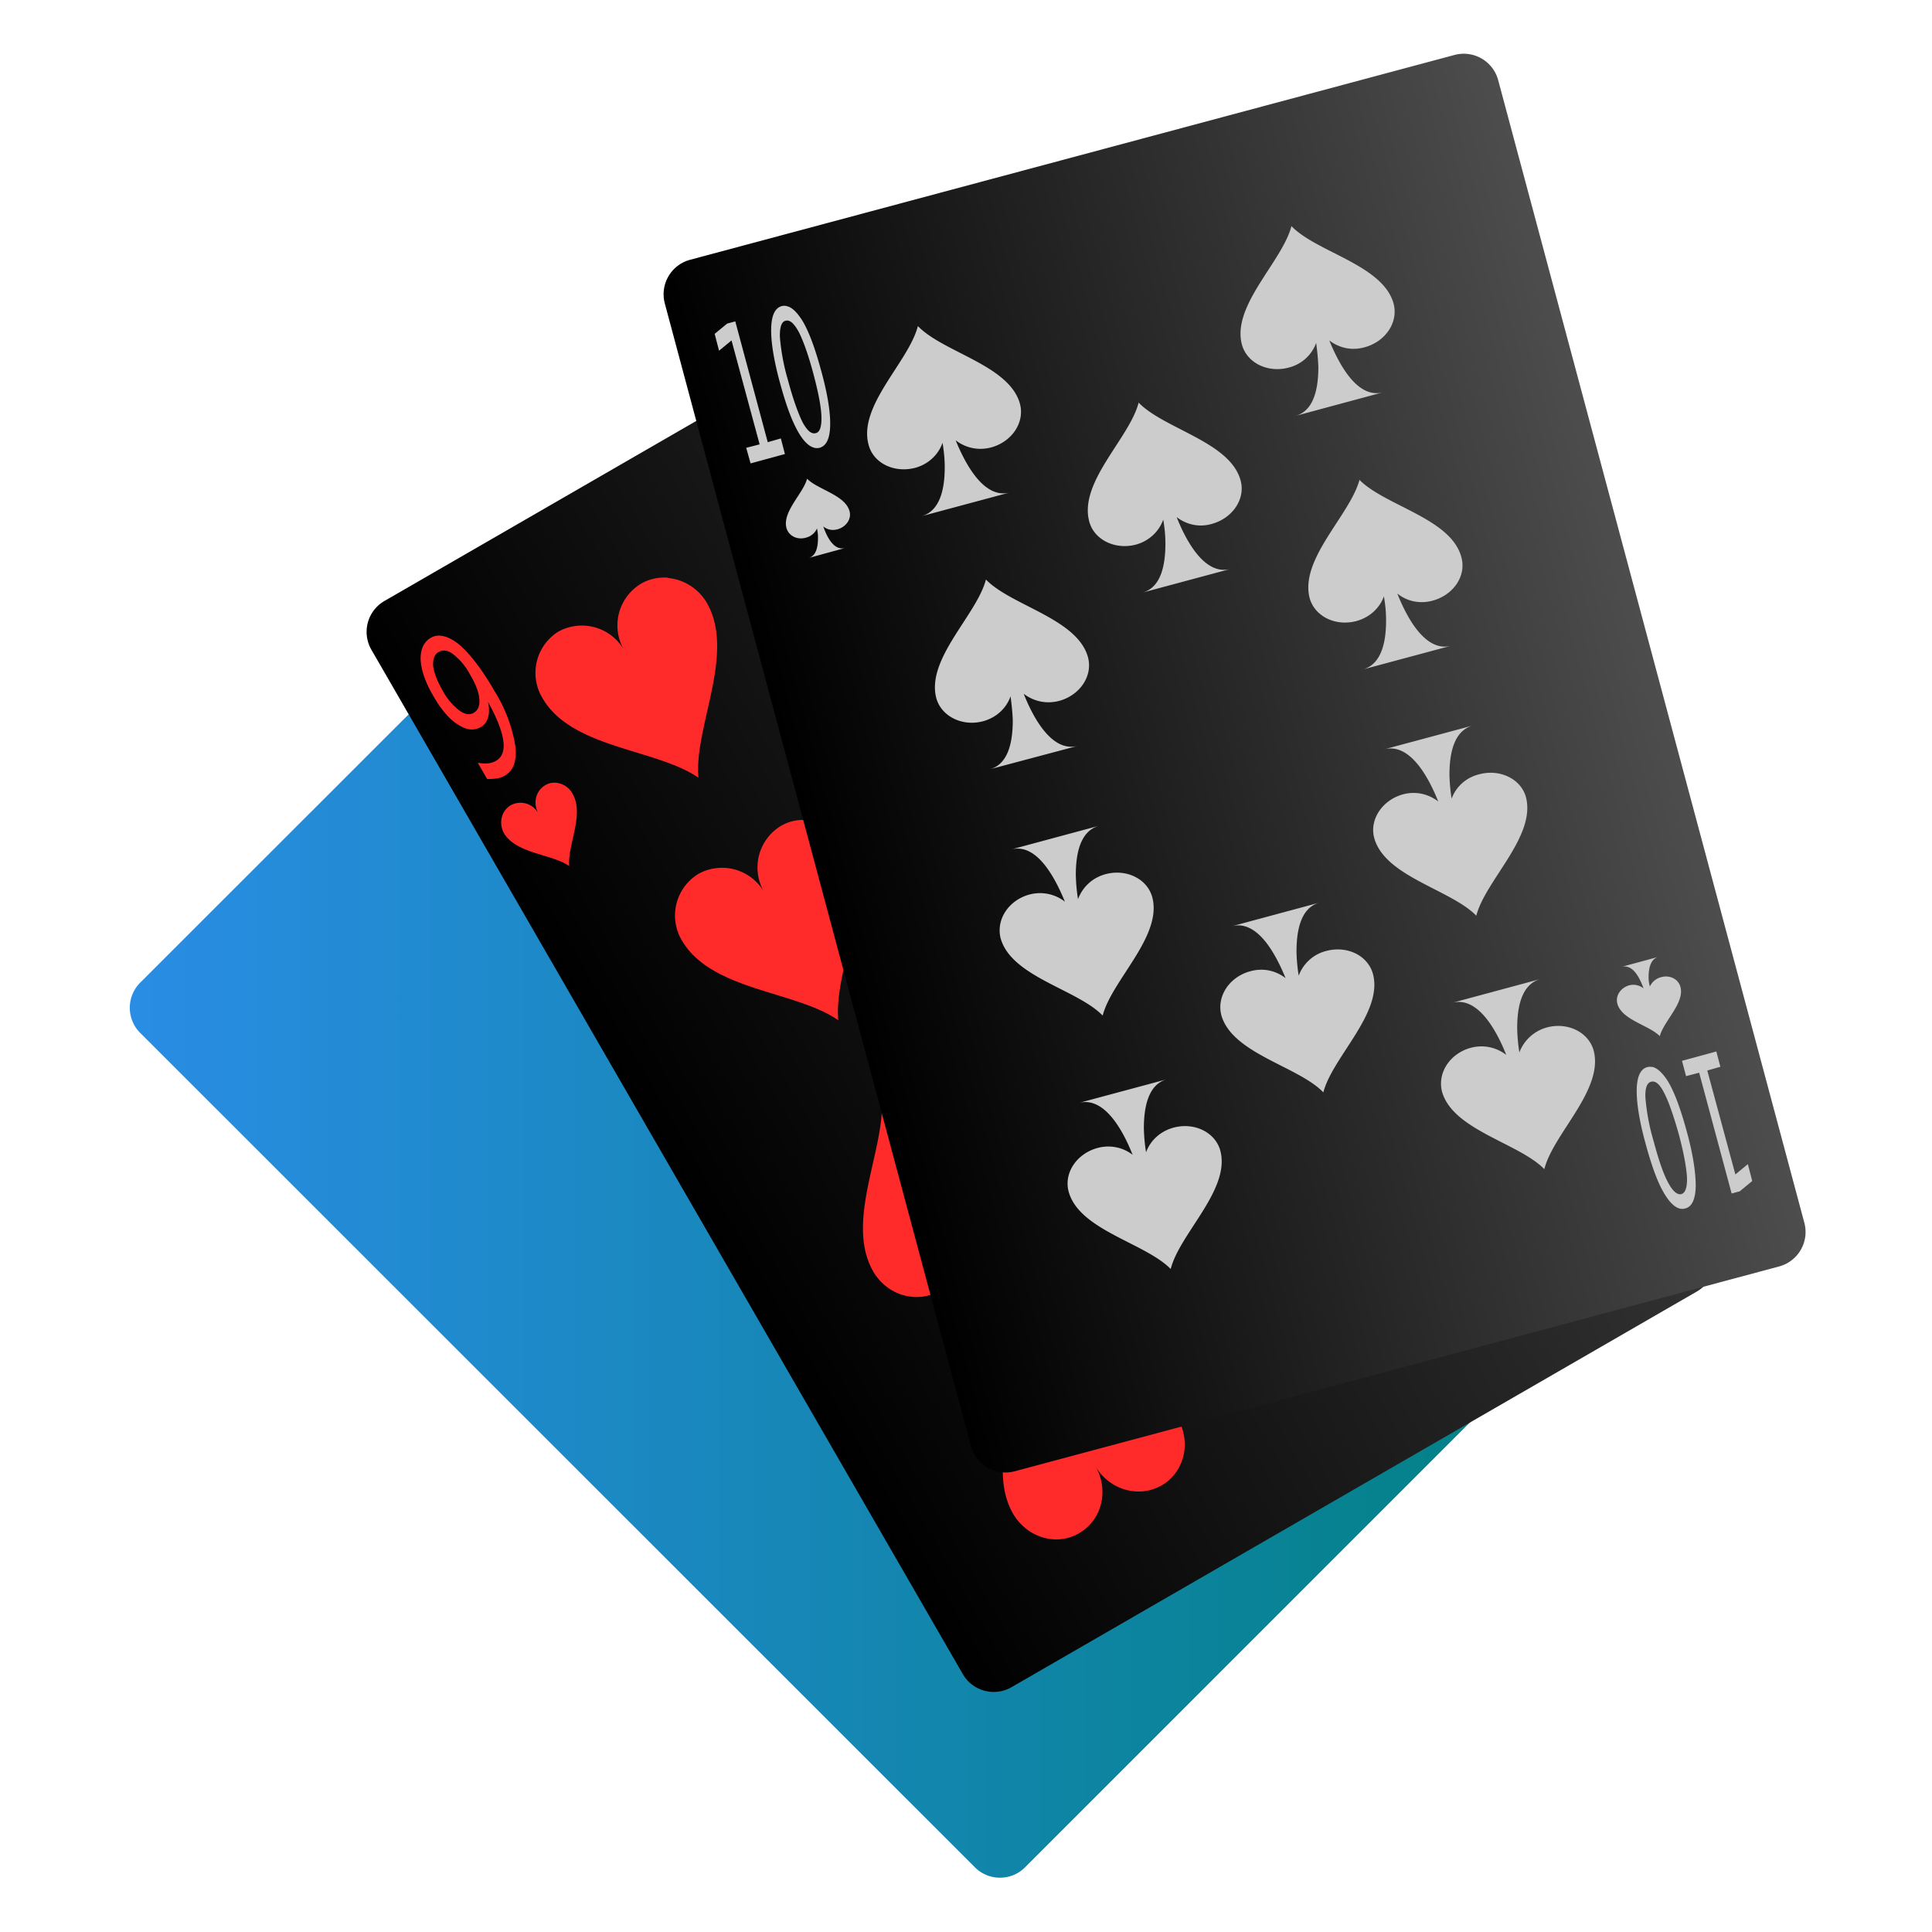 <svg xmlns="http://www.w3.org/2000/svg" xmlns:xlink="http://www.w3.org/1999/xlink" width="64" height="64" id="svg388"><defs id="defs22"><style id="style2"/><radialGradient id="b" cx="18.77" cy="45.46" r="25.5" gradientTransform="matrix(1.717 0 0 1.878 94.1 4.48)" gradientUnits="userSpaceOnUse"><stop stop-color="#381422" stop-opacity=".39" offset="0" id="stop4"/><stop stop-color="#3d0018" stop-opacity=".09" offset="1" id="stop6"/></radialGradient><radialGradient id="e" cx="-29.33" cy="18.8" r="25.5" gradientTransform="matrix(2.962 0 0 3.239 136.71 -17.81)" gradientUnits="userSpaceOnUse" xlink:href="#b"/><radialGradient id="d" cx="-29.33" cy="18.8" r="25.5" gradientTransform="matrix(2.962 0 0 3.239 136.71 -17.81)" gradientUnits="userSpaceOnUse" xlink:href="#b"/><radialGradient id="c" cx="-29.33" cy="18.8" r="25.5" gradientTransform="matrix(2.962 0 0 3.239 136.71 -17.81)" gradientUnits="userSpaceOnUse" xlink:href="#b"/><radialGradient id="f" cx="31.83" cy="27.07" r="32" gradientTransform="matrix(1 0 0 .969 0 1.03)" gradientUnits="userSpaceOnUse"><stop stop-color="#9e6431" offset="0" id="stop12"/><stop stop-color="#6f5c53" offset="1" id="stop14"/></radialGradient><radialGradient id="g" cx="76.36" cy="206.79" r="32" gradientTransform="matrix(-0 20.088 -1.416 0 304.34 -1517.8)" gradientUnits="userSpaceOnUse"><stop stop-color="#d4440c" stop-opacity=".16" offset="0" id="stop17"/><stop stop-color="#722834" stop-opacity=".19" offset="1" id="stop19"/></radialGradient><linearGradient xlink:href="#linearGradient1501" id="linearGradient1503" x1="1507.6" y1="615.12" x2="1674.11" y2="615.12" gradientUnits="userSpaceOnUse"/><linearGradient id="linearGradient1501"><stop offset="0" id="stop1497"/><stop offset="1" id="stop1499" stop-color="#4d4d4d"/></linearGradient><linearGradient xlink:href="#linearGradient1555" id="linearGradient1557" x1="1340.1" y1="372.07" x2="1506.61" y2="372.07" gradientUnits="userSpaceOnUse"/><linearGradient id="linearGradient1555"><stop offset="0" id="stop1551"/><stop offset="1" id="stop1553" stop-color="#333"/></linearGradient><linearGradient gradientTransform="translate(-2.59 -4.77) scale(1.114)" xlink:href="#linearGradient2521" id="linearGradient2523" x1="7.01" y1="38.17" x2="49.1" y2="38.17" gradientUnits="userSpaceOnUse"/><linearGradient id="linearGradient2521"><stop offset="0" id="stop2517" stop-color="#298de4"/><stop offset="1" id="stop2519" stop-color="teal"/></linearGradient><linearGradient xlink:href="#linearGradient1555" id="linearGradient2646" gradientUnits="userSpaceOnUse" x1="1340.1" y1="372.07" x2="1506.61" y2="372.07"/><linearGradient xlink:href="#linearGradient1555" id="linearGradient2648" gradientUnits="userSpaceOnUse" x1="1340.1" y1="372.07" x2="1506.61" y2="372.07"/><linearGradient xlink:href="#linearGradient1501" id="linearGradient2650" gradientUnits="userSpaceOnUse" x1="1507.6" y1="615.12" x2="1674.11" y2="615.12"/><linearGradient xlink:href="#linearGradient1501" id="linearGradient2652" gradientUnits="userSpaceOnUse" x1="1507.6" y1="615.12" x2="1674.11" y2="615.12"/></defs><g id="g858" transform="translate(-1.1 -1.1) scale(1.034)"><path id="path68" d="M32.3 60.89c.44.44 1.16.44 1.6 0l17.9-17.9c.44-.43.44-1.16 0-1.6L25.05 14.66a1.14 1.14 0 0 0-1.6 0L5.55 32.55a1.14 1.14 0 0 0 0 1.6z" fill="url(#linearGradient2523)" stroke-width=".17"/><g transform="rotate(-30 78.64 423.27) scale(.166)" id="g216" color="#000" fill="url(#linearGradient1557)"><g id="base_34_" fill="url(#linearGradient2648)"><path id="path213" d="M1340.1 486.23a6.89 6.89 0 0 0 6.87 6.87h152.79a6.88 6.88 0 0 0 6.85-6.87V257.91a6.88 6.88 0 0 0-6.85-6.87h-152.8a6.89 6.89 0 0 0-6.86 6.87z" fill="url(#linearGradient2646)"/></g></g><path id="text218" d="M22.46 19.57c-.3-.02-.6.04-.87.2a1.56 1.56 0 0 0-.52 2.14 1.56 1.56 0 0 0-2.12-.61 1.56 1.56 0 0 0-.5 2.14c.94 1.61 3.65 1.61 4.99 2.54-.15-1.62 1.2-3.98.27-5.6a1.62 1.62 0 0 0-1.25-.8zm-7.4 1.86a.55.55 0 0 0-.2.07c-.22.13-.33.37-.32.7.02.34.15.72.4 1.15.25.44.51.75.8.93.27.18.52.2.74.07.1-.06.18-.16.22-.3.04-.13.04-.3 0-.5.29.53.45.94.49 1.26.04.3-.04.52-.24.63a.63.63 0 0 1-.26.08c-.1.01-.2 0-.32-.02l.3.52c.11 0 .22 0 .31-.02.1-.01.18-.04.26-.09.28-.16.39-.48.33-.97a4.75 4.75 0 0 0-.66-1.73c-.4-.7-.79-1.2-1.14-1.5-.26-.21-.5-.3-.7-.28zm.28.48c.08.01.16.05.25.12a2 2 0 0 1 .53.64c.18.3.28.56.3.78.02.22-.04.37-.18.45-.13.08-.29.05-.47-.08a2.04 2.04 0 0 1-.53-.64c-.17-.3-.27-.56-.3-.78-.01-.22.04-.37.18-.45a.32.32 0 0 1 .22-.04zm3.43 4.23a.6.6 0 0 0-.24.08c-.3.18-.4.57-.22.9a.65.65 0 0 0-.88-.26c-.3.17-.4.57-.22.9.4.66 1.53.66 2.09 1.05-.06-.68.5-1.66.1-2.33a.67.67 0 0 0-.63-.34zm8.17 1.2c-.3-.03-.6.03-.87.19a1.56 1.56 0 0 0-.51 2.14 1.56 1.56 0 0 0-2.12-.61 1.56 1.56 0 0 0-.52 2.15c.95 1.6 3.66 1.6 5 2.54-.15-1.63 1.2-3.98.27-5.6a1.62 1.62 0 0 0-1.25-.81zm2.37 8.86c.15 1.63-1.2 3.98-.27 5.6.45.77 1.4 1.04 2.12.62.73-.42.96-1.38.52-2.15.44.76 1.39 1.04 2.12.62.72-.42.95-1.39.51-2.15-.95-1.61-3.66-1.6-5-2.54zm4.48 7.76c.15 1.63-1.2 3.98-.27 5.6.45.77 1.4 1.05 2.12.62.73-.42.96-1.38.52-2.14.44.76 1.4 1.03 2.12.61.73-.42.96-1.38.51-2.15-.95-1.6-3.65-1.6-5-2.54z" style="line-height:0%" color="#000" font-size="4.34" font-family="CopperplateGothic-Bold" fill="#ff2a2a" stroke-width=".93"/><g transform="scale(.166) rotate(-15 -834.7 5497.03)" id="g289" color="#000" fill="url(#linearGradient1503)"><g id="base_48_" fill="url(#linearGradient2652)"><path id="path286" d="M1507.6 729.28a6.89 6.89 0 0 0 6.87 6.87h152.79a6.88 6.88 0 0 0 6.85-6.87V500.96a6.88 6.88 0 0 0-6.85-6.87h-152.8a6.89 6.89 0 0 0-6.86 6.87z" fill="url(#linearGradient2650)"/></g></g><path id="text291" d="M42.44 8.3c-.29 1.14-1.92 2.55-1.59 3.8.16.59.83.92 1.5.74.44-.11.75-.43.88-.79.03.23.06.49.07.77 0 .69-.14 1.41-.74 1.57l2.82-.76c-.84.23-1.43-.93-1.73-1.66.3.23.7.34 1.13.22.67-.18 1.09-.8.93-1.4-.34-1.24-2.46-1.64-3.27-2.48zm-16.17 2.57a.34.34 0 0 0-.16 0c-.22.06-.33.3-.34.72-.01.41.08 1 .28 1.73.2.74.4 1.28.62 1.64.22.36.44.5.65.45.22-.06.33-.3.34-.71.01-.42-.08-1-.28-1.73-.2-.74-.4-1.29-.62-1.65-.17-.26-.33-.42-.5-.45zm-.04.47c.14-.04.28.09.43.37.14.28.3.72.46 1.32.16.6.25 1.06.26 1.38.01.32-.05.5-.18.53-.14.04-.28-.08-.43-.36-.14-.29-.3-.73-.46-1.33a6.91 6.91 0 0 1-.26-1.38c-.01-.32.05-.5.18-.53zm-1.61.02l-.26.07-.4.33.14.54.4-.33.9 3.33-.43.11.14.5 1.1-.3-.13-.5-.42.12zm5.85.15c-.29 1.14-1.92 2.55-1.58 3.8.15.59.82.92 1.5.74.43-.12.74-.43.87-.8.04.24.07.5.07.78 0 .68-.14 1.4-.74 1.57l2.83-.76c-.84.23-1.44-.94-1.74-1.67.3.23.7.34 1.13.23.67-.18 1.09-.8.93-1.4-.34-1.24-2.45-1.64-3.27-2.49zm7.07 2.46c-.29 1.13-1.92 2.54-1.58 3.8.15.58.82.92 1.5.74.43-.12.74-.43.87-.8.04.23.07.49.07.77 0 .69-.14 1.41-.74 1.57l2.83-.76c-.84.23-1.44-.93-1.73-1.66.3.23.7.34 1.12.22.67-.18 1.09-.8.93-1.39-.33-1.24-2.45-1.65-3.27-2.5zM26.92 16.4c-.12.47-.8 1.06-.66 1.58.07.25.34.39.62.31.17-.04.3-.16.36-.3.01.1.03.14.03.3 0 .28-.05.58-.3.65l1.17-.32c-.38.1-.6-.4-.7-.69.12.1.28.14.46.09.28-.08.45-.34.38-.58-.14-.52-1.02-.69-1.36-1.04zm17.7.03c-.3 1.13-1.92 2.54-1.6 3.79.16.59.83.92 1.5.74.44-.12.75-.43.88-.79.04.23.07.48.07.77 0 .68-.14 1.4-.74 1.57l2.83-.76c-.84.23-1.44-.94-1.73-1.67.3.24.7.34 1.12.23.68-.18 1.1-.8.93-1.4-.33-1.24-2.45-1.64-3.27-2.48zm-6.24.68zm-5.73 2.52c-.29 1.13-1.92 2.54-1.59 3.8.16.58.83.92 1.5.74.44-.12.75-.43.88-.8.03.24.06.49.07.77 0 .69-.14 1.41-.74 1.57l2.82-.75c-.84.22-1.44-.94-1.73-1.67.3.23.7.34 1.13.23.67-.18 1.09-.8.93-1.4-.34-1.24-2.46-1.65-3.27-2.49zm15.59 4.68l-2.83.76c.84-.22 1.44.94 1.73 1.67-.3-.23-.7-.34-1.12-.23-.67.18-1.09.81-.93 1.4.34 1.24 2.45 1.65 3.27 2.49.29-1.13 1.92-2.54 1.59-3.8-.16-.58-.83-.91-1.5-.73-.44.11-.75.42-.88.78a5.61 5.61 0 0 1-.07-.76c0-.69.14-1.41.74-1.58zm-.72 2.94zm-11.25.27l-2.82.76c.84-.23 1.43.94 1.73 1.67-.3-.23-.7-.34-1.13-.23-.67.18-1.08.8-.93 1.4.34 1.24 2.46 1.64 3.27 2.48.29-1.13 1.92-2.54 1.59-3.79-.16-.59-.83-.92-1.5-.74-.44.12-.74.43-.88.8a5.6 5.6 0 0 1-.07-.78c0-.68.14-1.4.74-1.57zm7.07 2.46l-2.82.76c.84-.23 1.43.93 1.73 1.66-.3-.23-.7-.34-1.13-.22-.67.18-1.08.8-.93 1.4.34 1.24 2.46 1.64 3.27 2.48.29-1.13 1.92-2.54 1.59-3.79-.16-.59-.82-.92-1.5-.74-.43.11-.74.42-.88.79a5.6 5.6 0 0 1-.07-.77c0-.69.14-1.41.74-1.57zm10.85 1.74l-1.18.32c.39-.1.6.4.71.69a.53.53 0 0 0-.46-.1c-.28.08-.45.34-.38.59.14.52 1.02.69 1.36 1.04.12-.48.8-1.06.66-1.58-.07-.25-.34-.39-.62-.31a.54.54 0 0 0-.36.3c-.02-.1-.04-.15-.04-.3 0-.28.06-.58.31-.65zm-3.78.71l-2.82.76c.84-.22 1.44.94 1.73 1.67-.3-.23-.7-.34-1.13-.23-.67.18-1.08.8-.93 1.4.34 1.24 2.46 1.65 3.28 2.49.28-1.13 1.91-2.54 1.58-3.8-.16-.58-.82-.92-1.5-.74-.43.12-.74.43-.88.8a5.6 5.6 0 0 1-.07-.78c0-.68.14-1.4.74-1.57zm-7.79.49zm13.43 1.83l-1.1.3.13.49.42-.11 1.04 3.87.26-.07.4-.33-.14-.54-.4.33-.9-3.33.42-.12zm-2.05.5a.34.34 0 0 0-.16 0c-.22.06-.33.3-.34.71-.01.42.08 1 .28 1.73.2.74.4 1.29.62 1.64.22.36.44.51.65.45.22-.05.33-.3.34-.71 0-.42-.08-1-.28-1.73-.2-.74-.4-1.29-.62-1.65-.17-.26-.33-.41-.5-.45zm-15.55.39l-2.83.76c.84-.23 1.44.93 1.73 1.66-.3-.23-.7-.33-1.12-.22-.67.18-1.09.8-.93 1.4.34 1.24 2.45 1.64 3.27 2.48.28-1.13 1.92-2.54 1.59-3.79-.16-.59-.83-.92-1.5-.74-.44.12-.75.43-.88.79a5.6 5.6 0 0 1-.07-.77c0-.68.14-1.41.74-1.57zm15.51.08c.14-.04.28.08.42.36.15.29.3.73.47 1.33.16.6.24 1.06.26 1.37.01.32-.05.5-.18.54-.14.03-.28-.1-.43-.38-.15-.28-.3-.72-.46-1.32a6.87 6.87 0 0 1-.26-1.37c-.02-.32.05-.5.18-.53zm-16.24 2.86z" style="line-height:0%" font-size="3.94" font-family="CopperplateGothic-Bold" fill="#ccc" stroke-width=".1"/></g></svg>